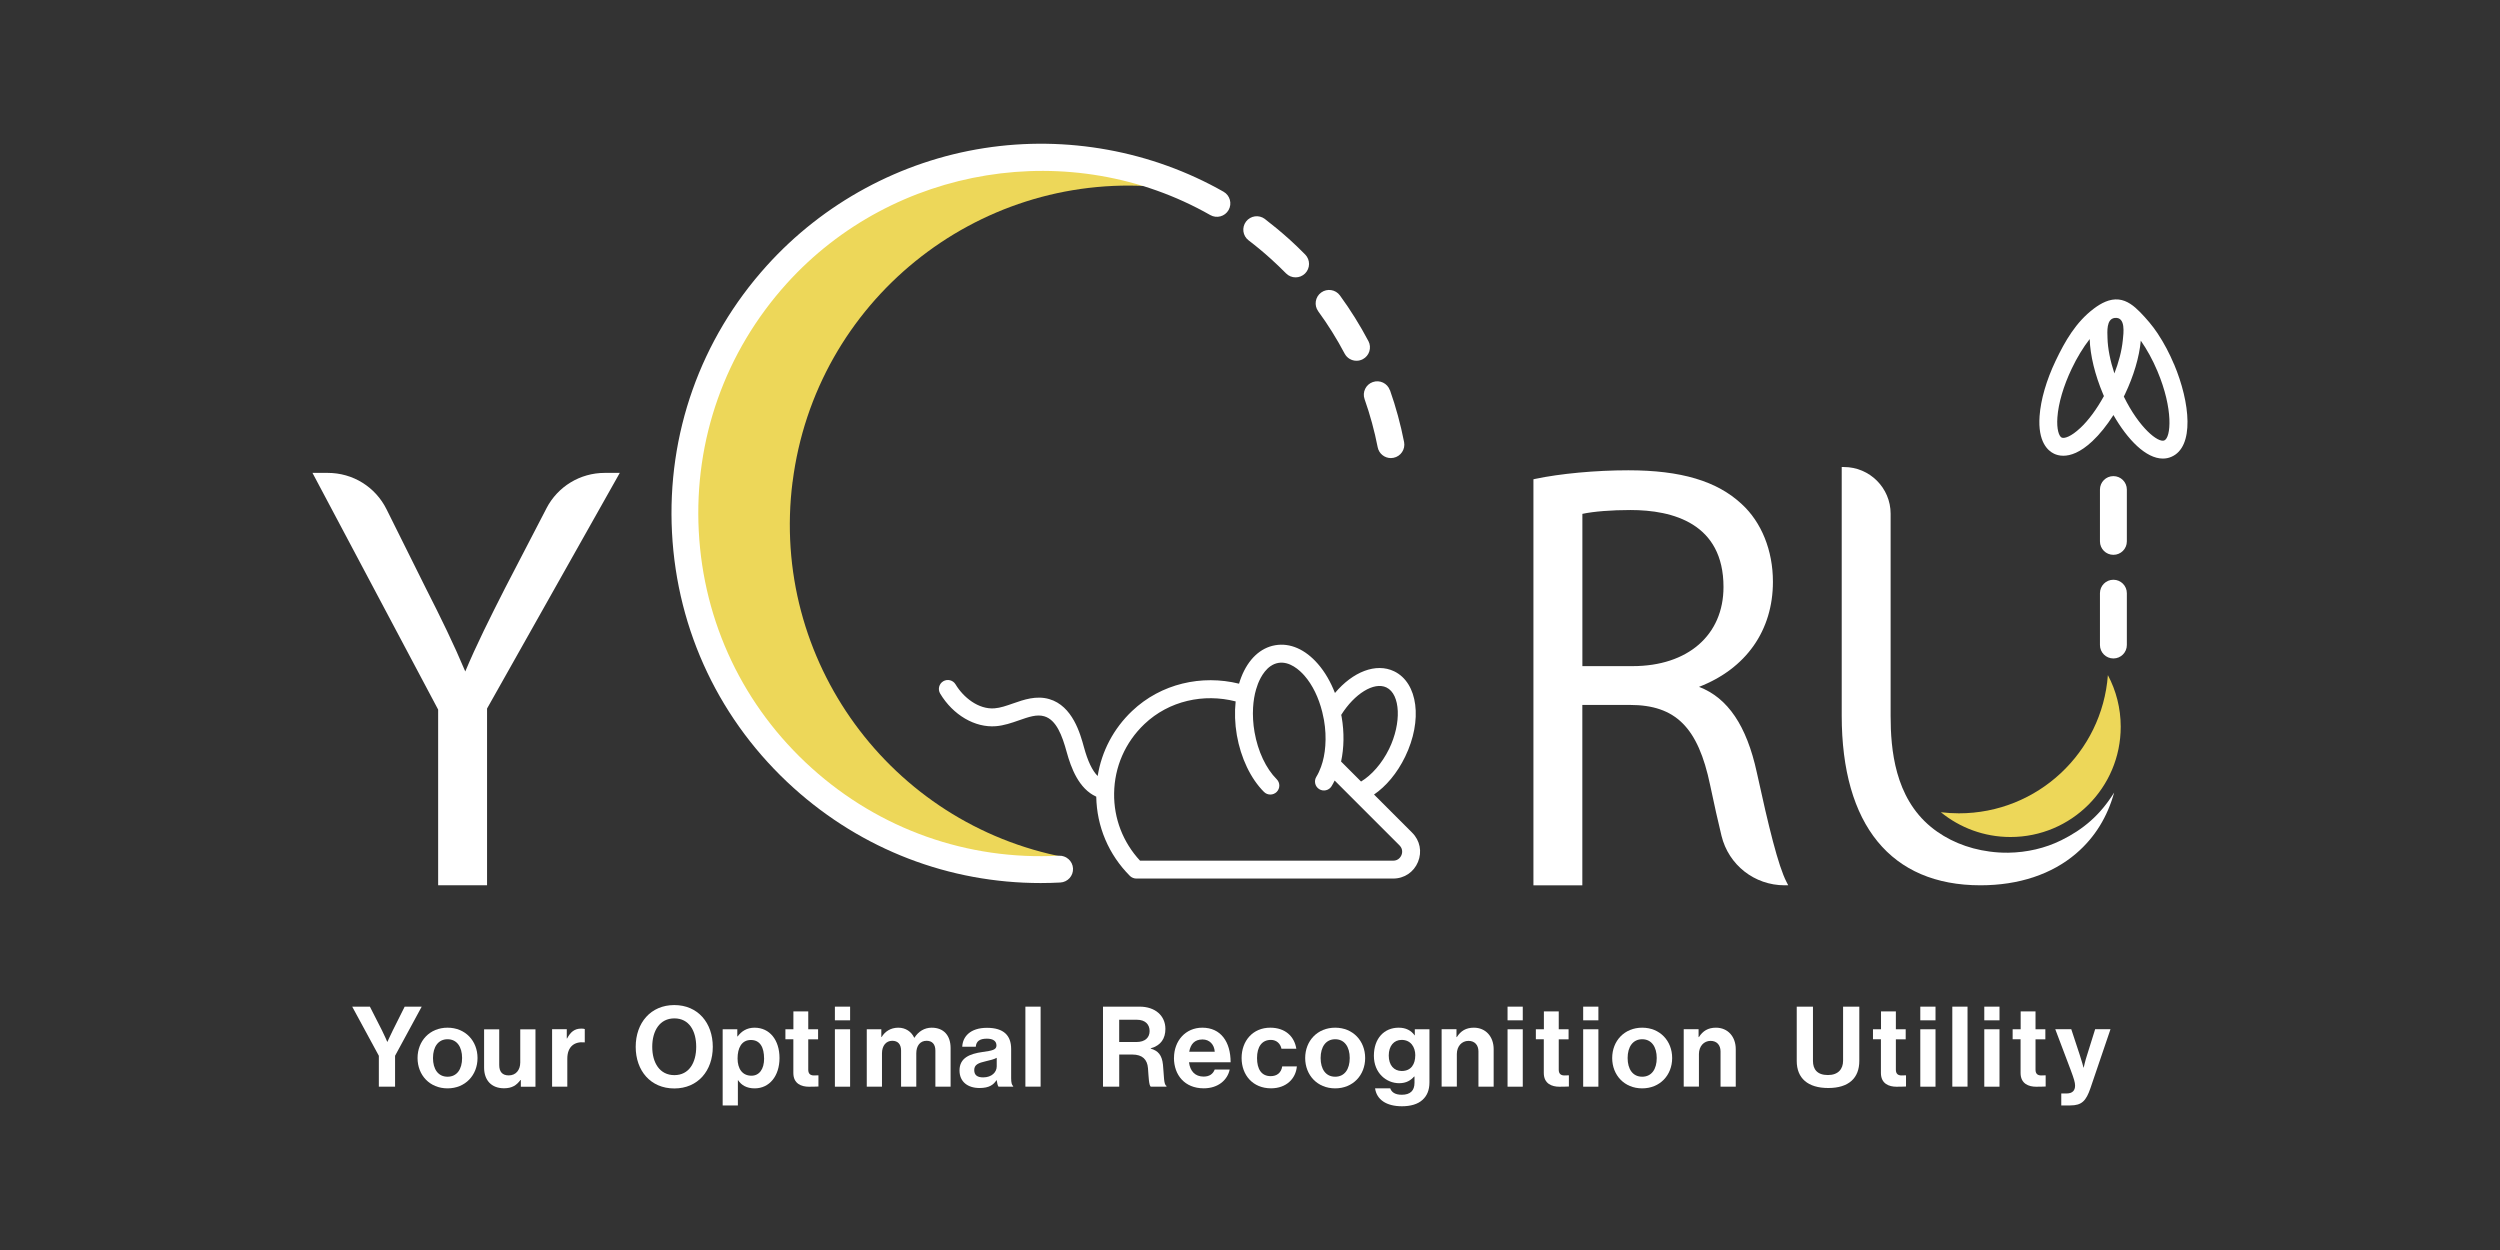 <?xml version="1.0" encoding="UTF-8"?>
<svg id="logo_design" xmlns="http://www.w3.org/2000/svg" version="1.1" viewBox="0 0 566.93 283.46">
  <rect x="0" y="0" width="566.93" height="283.46" fill="#333333" stroke="none"/>
  <!-- Generator: Adobe Illustrator 29.0.1, SVG Export Plug-In . SVG Version: 2.1.0 Build 192)  -->
  <defs>
    <style>
      .st0 {
        fill: none;
      }

      .st1 {
        fill: #fff;
      }

      .st2 {
        fill: #edd759;
      }
    </style>
  </defs>
  <path class="st2" d="M179.74,109.26c5.18-40.85,41.54-70.11,82.15-66.94-31.7-11.02-68.3-.77-89.23,28.03-24.4,33.59-18.13,80.99,14.17,107.07,16.1,13,35.67,18.57,54.68,17.26.16-.01.17-.24.01-.27-39.56-7.53-66.93-44.66-61.79-85.15Z"/>
  <g>
    <path class="st1" d="M85.91,239.42l-6.04-11.14h4.01l2.74,5.38c.56,1.09,1.19,2.59,1.19,2.59h.05s.68-1.5,1.22-2.59l2.69-5.38h3.86l-6.04,11.14v7h-3.68v-7Z"/>
    <path class="st1" d="M94.69,239.93c0-3.88,2.77-6.88,6.8-6.88s6.8,2.99,6.8,6.88-2.77,6.88-6.8,6.88-6.8-2.99-6.8-6.88ZM104.79,239.93c0-2.54-1.19-4.26-3.3-4.26s-3.3,1.73-3.3,4.26,1.17,4.24,3.3,4.24,3.3-1.7,3.3-4.24Z"/>
    <path class="st1" d="M118.11,246.43v-1.52h-.08c-.89,1.19-1.9,1.88-3.73,1.88-2.89,0-4.52-1.85-4.52-4.69v-8.68h3.43v8.09c0,1.52.69,2.36,2.16,2.36,1.62,0,2.61-1.22,2.61-2.94v-7.51h3.45v13.02h-3.32Z"/>
    <path class="st1" d="M128.52,235.49h.08c.79-1.47,1.68-2.23,3.2-2.23.38,0,.61.02.81.1v3.02h-.08c-2.26-.23-3.88.96-3.88,3.7v6.34h-3.45v-13.02h3.33v2.08Z"/>
    <path class="st1" d="M144.16,237.39c0-5.43,3.4-9.47,8.75-9.47s8.73,4.04,8.73,9.47-3.37,9.44-8.73,9.44-8.75-4.01-8.75-9.44ZM157.88,237.39c0-3.63-1.62-6.45-4.95-6.45s-5.02,2.82-5.02,6.45,1.7,6.42,5.02,6.42,4.95-2.82,4.95-6.42Z"/>
    <path class="st1" d="M163.88,233.41h3.32v1.62h.08c.84-1.14,2.06-1.98,3.83-1.98,3.45,0,5.66,2.82,5.66,6.88s-2.28,6.88-5.63,6.88c-1.83,0-3.02-.74-3.76-1.85h-.05v5.73h-3.45v-17.28ZM173.27,240.03c0-2.46-.86-4.19-2.99-4.19s-3.02,1.85-3.02,4.19,1.09,3.91,3.15,3.91c1.75,0,2.87-1.45,2.87-3.91Z"/>
    <path class="st1" d="M178.12,233.41h1.8v-4.06h3.37v4.06h2.23v2.28h-2.23v6.9c0,.96.53,1.29,1.29,1.29.43,0,1.02-.03,1.02-.03v2.54s-.79.05-2.16.05c-1.68,0-3.53-.66-3.53-3.12v-7.64h-1.8v-2.28Z"/>
    <path class="st1" d="M189.33,228.28h3.45v3.1h-3.45v-3.1ZM189.33,233.41h3.45v13.02h-3.45v-13.02Z"/>
    <path class="st1" d="M196.54,233.41h3.32v1.75h.08c.71-1.19,1.98-2.11,3.78-2.11,1.65,0,2.97.91,3.6,2.28h.05c.89-1.42,2.26-2.28,3.91-2.28,2.74,0,4.29,1.78,4.29,4.62v8.75h-3.45v-8.17c0-1.47-.74-2.23-2-2.23-1.45,0-2.33,1.12-2.33,2.84v7.56h-3.45v-8.17c0-1.47-.74-2.23-2-2.23-1.4,0-2.33,1.12-2.33,2.84v7.56h-3.45v-13.02Z"/>
    <path class="st1" d="M226.01,244.98h-.05c-.66.99-1.6,1.75-3.83,1.75-2.66,0-4.54-1.4-4.54-3.98,0-2.87,2.33-3.78,5.23-4.19,2.16-.3,3.15-.48,3.15-1.47s-.74-1.55-2.18-1.55c-1.62,0-2.41.58-2.51,1.83h-3.07c.1-2.28,1.8-4.29,5.61-4.29s5.48,1.75,5.48,4.8v6.62c0,.99.15,1.57.46,1.8v.13h-3.32c-.2-.25-.33-.86-.41-1.45ZM226.03,241.83v-1.95c-.61.35-1.55.56-2.41.76-1.8.41-2.69.81-2.69,2.03s.81,1.65,2.03,1.65c1.98,0,3.07-1.22,3.07-2.49Z"/>
    <path class="st1" d="M232.53,228.28h3.45v18.14h-3.45v-18.14Z"/>
    <path class="st1" d="M250.12,228.28h8.32c3.5,0,5.84,2.03,5.84,5.05,0,2.13-.99,3.76-3.32,4.39v.08c1.67.48,2.54,1.45,2.77,3.65.25,2.56.15,4.52.79,4.8v.18h-3.53c-.46-.2-.51-2.23-.66-4.19-.15-1.98-1.27-3.1-3.55-3.1h-2.97v7.28h-3.68v-18.14ZM253.8,236.3h3.91c2,0,2.99-1.04,2.99-2.49s-.94-2.56-2.89-2.56h-4.01v5.05Z"/>
    <path class="st1" d="M266.23,239.9c0-3.86,2.61-6.85,6.42-6.85,4.19,0,6.42,3.2,6.42,7.84h-9.44c.25,2,1.37,3.25,3.32,3.25,1.34,0,2.13-.61,2.51-1.6h3.4c-.48,2.31-2.54,4.26-5.89,4.26-4.31,0-6.75-3.02-6.75-6.9ZM269.69,238.51h5.78c-.1-1.65-1.19-2.79-2.77-2.79-1.83,0-2.72,1.09-3.02,2.79Z"/>
    <path class="st1" d="M281.56,239.93c0-3.88,2.54-6.88,6.5-6.88,3.37,0,5.46,1.95,5.91,4.77h-3.37c-.23-1.14-1.12-2-2.39-2-2.08,0-3.15,1.6-3.15,4.11s.99,4.11,3.1,4.11c1.39,0,2.38-.74,2.61-2.21h3.32c-.23,2.77-2.39,4.97-5.86,4.97-4.11,0-6.67-2.99-6.67-6.88Z"/>
    <path class="st1" d="M295.98,239.93c0-3.88,2.77-6.88,6.8-6.88s6.8,2.99,6.8,6.88-2.77,6.88-6.8,6.88-6.8-2.99-6.8-6.88ZM306.08,239.93c0-2.54-1.19-4.26-3.3-4.26s-3.3,1.73-3.3,4.26,1.17,4.24,3.3,4.24,3.3-1.7,3.3-4.24Z"/>
    <path class="st1" d="M311.84,246.81h3.43c.28.81,1.02,1.45,2.61,1.45,1.95,0,2.89-.94,2.89-2.72v-1.42h-.08c-.76.86-1.75,1.52-3.4,1.52-2.89,0-5.73-2.28-5.73-6.22s2.33-6.37,5.63-6.37c1.62,0,2.82.63,3.6,1.73h.05v-1.37h3.32v12.03c0,1.83-.58,3.07-1.55,3.96-1.09,1.02-2.77,1.47-4.69,1.47-3.55,0-5.73-1.52-6.09-4.06ZM320.95,239.35c0-1.9-1.02-3.53-3.1-3.53-1.75,0-2.92,1.37-2.92,3.55s1.17,3.5,2.94,3.5c2.18,0,3.07-1.6,3.07-3.53Z"/>
    <path class="st1" d="M330.29,235.18h.08c.89-1.4,2.08-2.13,3.86-2.13,2.69,0,4.49,2.03,4.49,4.87v8.5h-3.45v-7.99c0-1.4-.81-2.39-2.26-2.39-1.52,0-2.64,1.22-2.64,2.99v7.38h-3.45v-13.02h3.37v1.78Z"/>
    <path class="st1" d="M341.87,228.28h3.45v3.1h-3.45v-3.1ZM341.87,233.41h3.45v13.02h-3.45v-13.02Z"/>
    <path class="st1" d="M348.31,233.41h1.8v-4.06h3.37v4.06h2.23v2.28h-2.23v6.9c0,.96.53,1.29,1.29,1.29.43,0,1.01-.03,1.01-.03v2.54s-.79.05-2.16.05c-1.67,0-3.53-.66-3.53-3.12v-7.64h-1.8v-2.28Z"/>
    <path class="st1" d="M359.02,228.28h3.45v3.1h-3.45v-3.1ZM359.02,233.41h3.45v13.02h-3.45v-13.02Z"/>
    <path class="st1" d="M365.6,239.93c0-3.88,2.77-6.88,6.8-6.88s6.8,2.99,6.8,6.88-2.77,6.88-6.8,6.88-6.8-2.99-6.8-6.88ZM375.7,239.93c0-2.54-1.19-4.26-3.3-4.26s-3.3,1.73-3.3,4.26,1.17,4.24,3.3,4.24,3.3-1.7,3.3-4.24Z"/>
    <path class="st1" d="M385.19,235.18h.08c.89-1.4,2.08-2.13,3.86-2.13,2.69,0,4.49,2.03,4.49,4.87v8.5h-3.45v-7.99c0-1.4-.81-2.39-2.26-2.39-1.52,0-2.64,1.22-2.64,2.99v7.38h-3.45v-13.02h3.37v1.78Z"/>
    <path class="st1" d="M407.45,240.59v-12.31h3.68v12.31c0,1.88.94,3.2,3.4,3.2,2.33,0,3.43-1.37,3.43-3.25v-12.26h3.68v12.31c0,3.88-2.39,6.14-7.03,6.14s-7.16-2.21-7.16-6.14Z"/>
    <path class="st1" d="M424.76,233.41h1.8v-4.06h3.37v4.06h2.23v2.28h-2.23v6.9c0,.96.53,1.29,1.29,1.29.43,0,1.01-.03,1.01-.03v2.54s-.79.05-2.16.05c-1.67,0-3.53-.66-3.53-3.12v-7.64h-1.8v-2.28Z"/>
    <path class="st1" d="M435.47,228.28h3.45v3.1h-3.45v-3.1ZM435.47,233.41h3.45v13.02h-3.45v-13.02Z"/>
    <path class="st1" d="M442.73,228.28h3.45v18.14h-3.45v-18.14Z"/>
    <path class="st1" d="M449.98,228.28h3.45v3.1h-3.45v-3.1ZM449.98,233.41h3.45v13.02h-3.45v-13.02Z"/>
    <path class="st1" d="M456.43,233.41h1.8v-4.06h3.37v4.06h2.23v2.28h-2.23v6.9c0,.96.53,1.29,1.29,1.29.43,0,1.01-.03,1.01-.03v2.54s-.79.05-2.16.05c-1.67,0-3.53-.66-3.53-3.12v-7.64h-1.8v-2.28Z"/>
    <path class="st1" d="M467.42,247.97h1.22c1.37,0,1.93-.71,1.93-1.78,0-.71-.25-1.55-.99-3.53l-3.5-9.26h3.63l1.93,5.86c.41,1.19.84,2.84.84,2.84h.05s.35-1.65.76-2.84l1.83-5.86h3.48l-4.54,13.35c-.99,2.89-1.95,3.93-4.59,3.93h-2.03v-2.72Z"/>
  </g>
  <path class="st1" d="M277.49,43.49c-16.34-9.29-35.63-12.81-54.31-9.9-18.95,2.95-36.47,12.43-49.34,26.71-14.99,16.63-22.61,38.11-21.45,60.47,1.16,22.36,10.96,42.93,27.59,57.92,15.53,13.99,35.27,21.56,56.02,21.56,1.48,0,2.96-.04,4.45-.12,1.68-.09,2.97-1.52,2.88-3.2-.09-1.68-1.55-2.96-3.2-2.88-20.73,1.08-40.65-5.98-56.08-19.89-15.43-13.9-24.51-32.98-25.59-53.72-1.08-20.74,5.99-40.65,19.89-56.08,24.25-26.91,64.67-33.46,96.11-15.59,1.46.83,3.32.32,4.15-1.14.83-1.46.32-3.32-1.14-4.15Z"/>
  <path class="st1" d="M315.19,88.5c-.56-1.59-2.3-2.42-3.88-1.86-1.59.56-2.42,2.3-1.86,3.88,1.25,3.54,2.25,7.21,2.97,10.9.28,1.45,1.56,2.46,2.99,2.46.19,0,.39-.02.59-.06,1.65-.32,2.73-1.92,2.41-3.57-.78-3.98-1.85-7.93-3.2-11.76Z"/>
  <path class="st1" d="M310.31,77.34c-1.89-3.58-4.06-7.06-6.45-10.34-.99-1.36-2.9-1.65-4.26-.66-1.36.99-1.65,2.9-.66,4.26,2.22,3.04,4.23,6.26,5.98,9.58.55,1.04,1.6,1.63,2.7,1.63.48,0,.96-.11,1.42-.35,1.49-.78,2.06-2.63,1.28-4.11Z"/>
  <path class="st1" d="M292.25,54.15c-1.74-1.56-3.56-3.07-5.41-4.49-1.34-1.02-3.25-.76-4.27.58-1.02,1.34-.76,3.25.58,4.27,1.72,1.31,3.41,2.71,5.02,4.17,1.18,1.07,2.35,2.18,3.46,3.31.6.61,1.38.91,2.17.91s1.54-.29,2.14-.87c1.2-1.18,1.22-3.11.04-4.31-1.2-1.22-2.45-2.42-3.72-3.57Z"/>
  <path class="st1" d="M123.92,115.28l-9.33,17.98c-3.47,6.82-6.55,12.98-9.08,19.01-2.67-6.33-5.52-12.15-8.95-18.89l-8.9-17.88c-2.53-5.09-7.64-8.26-13.34-8.26h-3.46l28.5,53.68v39.83h11.09v-40.07l30.1-53.44h-3.41c-5.58,0-10.65,3.08-13.22,8.03Z"/>
  <path class="st1" d="M398.39,175.14c-2.29-10.55-6.58-16.9-13.1-19.38,10.66-4.13,16.76-12.77,16.76-23.84,0-7.07-2.58-13.49-7.08-17.61-5.6-5.23-13.77-7.66-25.72-7.66-7.36,0-15.45.75-21.11,1.95l-.4.09v92.08h11.09v-40.91h10.78c10.38,0,15.48,5.09,18.2,18.17.94,4.48,1.81,8.35,2.58,11.51,1.61,6.61,7.49,11.22,14.3,11.22h.83l-.38-.74c-1.9-3.67-4.07-12.6-6.75-24.88ZM390.84,133.12c0,10.9-8.09,17.94-20.61,17.94h-11.39v-34.53c2.57-.55,6.6-.87,10.9-.87,9.62,0,21.1,3.03,21.1,17.46Z"/>
  <path class="st1" d="M479.26,107.97c-1.68,0-3.05,1.36-3.05,3.05v11.75c0,1.68,1.36,3.05,3.05,3.05s3.05-1.36,3.05-3.05v-11.75c0-1.68-1.36-3.05-3.05-3.05Z"/>
  <path class="st1" d="M479.26,131.47c-1.68,0-3.05,1.36-3.05,3.05v11.75c0,1.68,1.36,3.05,3.05,3.05s3.05-1.36,3.05-3.05v-11.75c0-1.68-1.36-3.05-3.05-3.05Z"/>
  <path class="st1" d="M467.39,190.57c-3.61,1.78-7.74,2.74-11.95,2.8-1.43.02-2.86-.07-4.26-.26-5.07-.67-9.66-2.6-13.28-5.57-8.21-6.74-9.16-17.59-9.16-25.17v-45.88c0-5.83-4.75-10.58-10.58-10.58h-.51v56.35c0,24.83,11.17,38.5,31.46,38.5,8.7,0,16.21-2.5,21.72-7.23,4.29-3.68,7.09-8.36,8.6-13.8h0c-3.18,5.11-6.95,8.33-12.05,10.85Z"/>
  <path class="st2" d="M478.01,153.1c-1.31,17.52-15.93,31.34-33.79,31.34-1.39,0-2.75-.09-4.09-.25,4.31,3.51,9.8,5.62,15.79,5.62,13.81,0,25-11.19,25-25,0-4.23-1.05-8.21-2.91-11.71Z"/>
  <path class="st0" d="M315.01,169.83c2.85-5.88,2.57-12.39-.6-13.93-2.82-1.37-7.29,1.47-10.26,6.22.03.16.07.31.1.47.61,3.52.54,7.02-.13,10.11l4.53,4.53c2.35-1.41,4.75-4.07,6.36-7.4Z"/>
  <path class="st1" d="M320.24,188.83l-8.65-8.65c2.72-1.86,5.24-4.82,7.06-8.58,4-8.24,2.91-16.74-2.48-19.36-4.13-2-9.4.11-13.44,4.91-.98-2.52-2.28-4.78-3.86-6.59-2.88-3.32-6.32-4.82-9.69-4.24-3.37.58-6.1,3.16-7.7,7.25-.19.48-.35.97-.5,1.47-8.44-2.08-17.68-.05-24.26,6.2-4.21,4-6.9,9.13-7.8,14.74-1.23-1.24-2.25-3.37-3.11-6.53-.83-3.04-2.57-9.38-7.88-10.92-2.94-.85-5.74.13-8.2.99-1.48.52-2.87,1.01-4.21,1.11-3.67.28-7.08-2.52-8.83-5.44-.58-.96-1.82-1.27-2.79-.7-.96.58-1.27,1.82-.7,2.79,2.92,4.87,7.9,7.78,12.63,7.4,1.86-.15,3.58-.75,5.24-1.33,2.17-.76,4.04-1.42,5.73-.92,2.75.8,4.07,4.36,5.09,8.09.99,3.6,2.74,8.35,6.71,10.14.12,6.78,2.8,13.14,7.66,18,.38.36.91.57,1.43.57h58.24c2.51,0,4.67-1.44,5.63-3.76.96-2.32.46-4.87-1.32-6.64ZM304.25,162.59c-.03-.16-.07-.31-.1-.47,2.97-4.75,7.43-7.59,10.26-6.22,3.18,1.54,3.46,8.05.6,13.93-1.62,3.33-4.01,5.99-6.36,7.4l-4.53-4.53c.67-3.09.74-6.59.13-10.11ZM317.81,193.92c-.12.29-.62,1.26-1.88,1.26h-57.4c-3.87-4.17-5.96-9.56-5.88-15.28.08-5.99,2.52-11.56,6.87-15.7,5.6-5.32,13.49-6.99,20.69-5.14-.26,2.44-.18,5.03.27,7.65.9,5.17,3.14,9.87,6.16,12.88.4.4.92.59,1.44.59s1.04-.2,1.44-.6c.79-.79.79-2.08,0-2.87-2.44-2.44-4.27-6.34-5.03-10.7-.33-1.9-.43-3.77-.33-5.55.09-1.47.31-2.87.69-4.15.13-.43.27-.85.42-1.25.62-1.57,2.03-4.28,4.61-4.73,2.57-.44,4.83,1.63,5.94,2.9,1.83,2.1,3.22,4.98,4.03,8.23.15.6.28,1.2.39,1.82.35,2.01.44,3.99.3,5.85h0c-.12,1.73-.45,3.35-.97,4.77-.3.81-.64,1.58-1.06,2.25-.59.95-.31,2.2.64,2.8.95.59,2.2.31,2.8-.64.26-.41.49-.86.71-1.31l.94.94,4.11,4.11,9.66,9.66c.89.89.56,1.92.44,2.22Z"/>
  <path class="st1" d="M493,82.59c-1.02-2.43-2.25-4.78-3.71-6.98-1.16-1.75-2.53-3.34-3.99-4.84-1.33-1.35-2.9-2.65-4.86-2.85-2.03-.21-3.98.83-5.61,2.06-4.06,3.05-6.55,7.38-8.69,11.88-2.07,4.35-3.36,8.78-3.62,12.49-.42,5.87,1.88,7.87,3.28,8.54.5.24,1.21.46,2.1.46,1.61,0,3.83-.71,6.59-3.3,1.66-1.56,3.29-3.59,4.78-5.93,3.2,5.59,7.38,9.87,11.2,9.87.65,0,1.3-.12,1.92-.39,5.28-2.23,4.31-12.26.62-21.02ZM479.49,84.7c-.96-2.9-1.51-5.69-1.57-8.07-.03-1.36-.3-4.3,1.64-4.53,2.56-.3,1.98,3.55,1.84,4.99-.26,2.61-.98,5.16-1.92,7.6ZM471.7,97.1c-2,1.88-3.56,2.42-4.17,2.13-.6-.29-1.17-1.84-.97-4.58.23-3.21,1.38-7.13,3.24-11.03,1.2-2.53,2.6-4.82,4.08-6.73.12,3.69,1.19,8.11,3.04,12.49.06.15.13.29.19.44-1.63,2.96-3.5,5.51-5.4,7.28ZM490.81,99.88c-1.39.58-5.68-2.8-9.19-9.95.09-.18.18-.36.27-.54,1.93-4.05,3.25-8.4,3.58-12.14,1.39,1.98,2.69,4.34,3.78,6.93,3.63,8.62,3.07,15.06,1.55,15.7Z"/>
</svg>